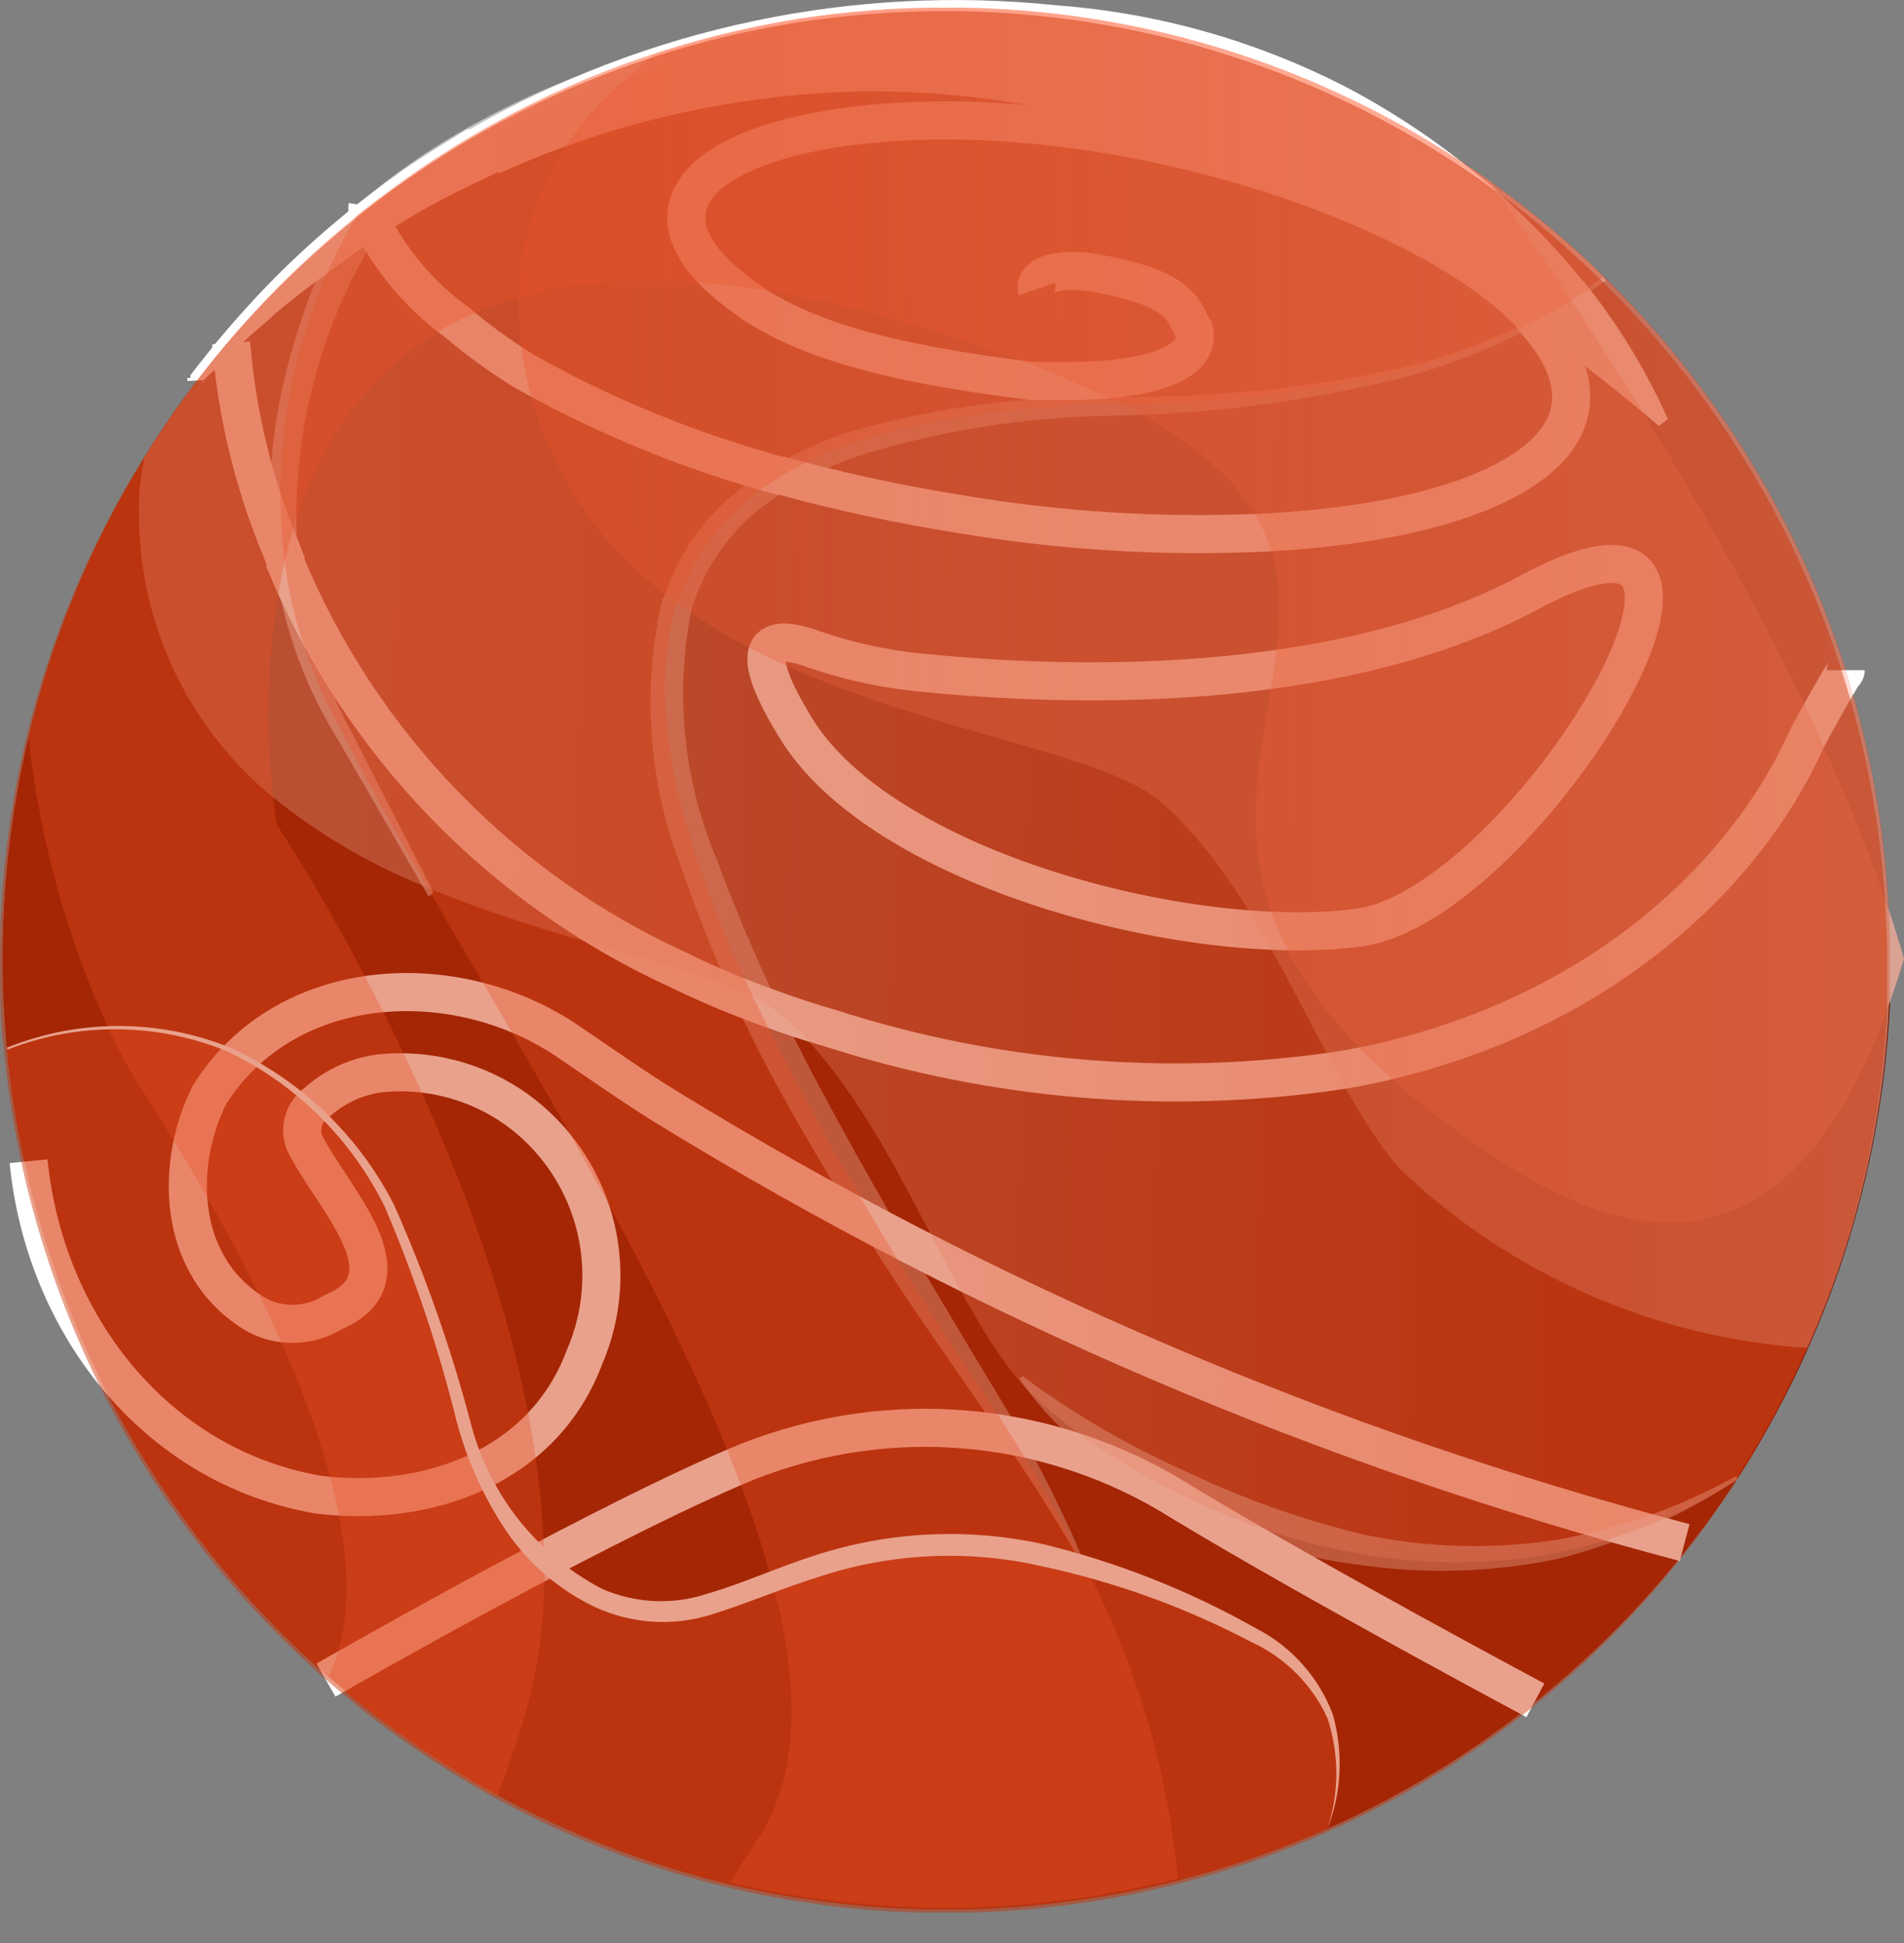 <svg width="50" height="51" viewBox="0 0 50 51" fill="none" xmlns="http://www.w3.org/2000/svg">
<rect x="0" y="0" width="50" height="51" fill="#808080" stroke="none"/>
<g clip-path="url(#clip0_1_84)">
<path d="M49.63 25.15C49.63 25.57 49.63 25.98 49.63 26.38C49.413 30.832 48.015 35.146 45.58 38.88C42.954 42.884 39.233 46.049 34.86 48C33.589 48.559 32.275 49.014 30.93 49.36C27.072 50.338 23.034 50.372 19.16 49.46C17.03 48.946 14.976 48.156 13.05 47.11C9.467 45.145 6.421 42.332 4.177 38.917C1.933 35.502 0.561 31.588 0.18 27.52C0.11 26.74 0.07 26 0.07 25.15C0.071 23.2 0.3 21.257 0.75 19.36C1.362 16.758 2.392 14.272 3.8 12C5.283 9.592 7.163 7.451 9.36 5.67C9.71 5.39 10.07 5.12 10.44 4.85C13.566 2.583 17.185 1.089 21 0.49C22.274 0.295 23.561 0.198 24.85 0.2C29.974 0.189 34.973 1.787 39.14 4.77C40.205 5.526 41.208 6.365 42.14 7.28C46.622 11.677 49.285 17.599 49.6 23.87C49.62 24.29 49.63 24.72 49.63 25.15Z" fill="#411210"/>
<path opacity="0.45" d="M49.63 25.15C49.63 25.57 49.63 25.98 49.63 26.38C49.413 30.832 48.015 35.146 45.58 38.88C42.954 42.884 39.233 46.049 34.86 48C33.589 48.559 32.275 49.014 30.93 49.36C27.072 50.338 23.034 50.372 19.16 49.46C17.03 48.946 14.976 48.156 13.05 47.11C9.467 45.145 6.421 42.332 4.177 38.917C1.933 35.502 0.561 31.588 0.18 27.52C0.11 26.74 0.07 26 0.07 25.15C0.071 23.2 0.3 21.257 0.75 19.36C1.362 16.758 2.392 14.272 3.8 12C5.283 9.592 7.163 7.451 9.36 5.67C9.71 5.39 10.07 5.12 10.44 4.85C13.566 2.583 17.185 1.089 21 0.49C22.274 0.295 23.561 0.198 24.85 0.2C29.974 0.189 34.973 1.787 39.14 4.77C40.205 5.526 41.208 6.365 42.14 7.28C46.622 11.677 49.285 17.599 49.6 23.87C49.62 24.29 49.63 24.72 49.63 25.15Z" fill="#D03000"/>
<g opacity="0.63">
<path opacity="0.63" d="M42.17 7.36C40.34 8.717 38.233 9.656 36 10.11C33.792 10.601 31.541 10.869 29.28 10.91C27.057 10.934 24.849 11.27 22.72 11.91C21.686 12.235 20.72 12.746 19.87 13.42C19.061 14.095 18.467 14.992 18.16 16V15.88V15.93V16C17.715 18.211 17.949 20.504 18.83 22.58C19.638 24.738 20.597 26.837 21.7 28.86C22.77 30.86 23.95 32.86 25.15 34.86C25.74 35.86 26.37 36.86 26.94 37.86C27.509 38.885 28.023 39.94 28.48 41.02H28.39C27.25 39.02 25.9 37.11 24.56 35.18C23.22 33.25 21.98 31.28 20.82 29.24C19.643 27.188 18.666 25.028 17.9 22.79C17.016 20.518 16.845 18.031 17.41 15.66V15.78V15.8V15.74C17.776 14.6 18.472 13.594 19.41 12.85C20.337 12.14 21.389 11.607 22.51 11.28C24.707 10.672 26.98 10.382 29.26 10.42C31.521 10.446 33.779 10.245 36 9.82C38.194 9.429 40.277 8.562 42.1 7.28L42.17 7.36Z" fill="white"/>
</g>
<g opacity="0.71">
<path opacity="0.71" d="M11.26 23.54L8.89 19.44C8.044 18.088 7.482 16.577 7.24 15C7.001 13.406 7.059 11.783 7.41 10.21C7.756 8.63 8.318 7.106 9.08 5.68V5.6L9.16 5.54L10.24 4.68L10.18 4.73C10.965 4.133 11.798 3.601 12.67 3.14C13.536 2.672 14.435 2.267 15.36 1.93C17.218 1.219 19.174 0.794 21.16 0.67V0.77C19.31 1.251 17.504 1.887 15.76 2.67C14.89 3.05 14.07 3.52 13.24 3.97C12.41 4.42 11.63 4.97 10.85 5.49L10.91 5.43L9.84 6.21L9.95 6.08C8.303 8.692 7.561 11.774 7.84 14.85C8.017 16.387 8.493 17.875 9.24 19.23L11.38 23.42L11.26 23.54Z" fill="white"/>
</g>
<path d="M0.75 30.48C1.17 34.71 4.04 38.48 8.35 39.23C11.22 39.59 14.27 38.51 15.35 35.62C15.838 34.492 15.926 33.232 15.599 32.047C15.271 30.863 14.548 29.826 13.55 29.11C12.518 28.38 11.258 28.047 10 28.17C9.379 28.247 8.796 28.512 8.33 28.93C8.161 29.044 8.036 29.212 7.976 29.407C7.916 29.601 7.924 29.811 8 30C8.72 31.45 10.9 33.54 8.75 34.44C8.453 34.628 8.112 34.734 7.761 34.748C7.41 34.762 7.061 34.684 6.75 34.52C4.6 33.26 4.6 30.52 5.5 28.74C7.5 25.55 11.97 25.32 14.94 27.35C15.81 27.94 16.67 28.55 17.57 29.1C25.858 34.174 34.843 38.011 44.24 40.49" stroke="white" stroke-miterlimit="10"/>
<path d="M4.92 10V9.92H5V9.85L5.09 9.73L5.28 9.49L5.67 9C5.93 8.69 6.2 8.37 6.48 8.07C7.055 7.432 7.666 6.828 8.31 6.26C8.933 5.707 9.584 5.187 10.26 4.7C10.93 4.2 11.66 3.77 12.37 3.33L12.27 3.39H12.34C17.009 0.717 22.4 -0.42 27.75 0.14C30.462 0.343 33.104 1.102 35.51 2.37C37.886 3.65 39.981 5.394 41.67 7.5L41.21 7.27L41.59 7.38L41.68 7.5C42.529 8.575 43.241 9.75 43.8 11L43.56 11.18C42.56 10.33 41.56 9.53 40.49 8.77L41 9H40.85L40.53 8.78C38.562 7.34 36.443 6.119 34.21 5.14C32.021 4.152 29.74 3.382 27.4 2.84C25.007 2.358 22.551 2.27 20.13 2.58C17.679 2.883 15.288 3.557 13.04 4.58L13.14 4.52H13.07C12.36 4.86 11.63 5.2 10.95 5.6C10.27 6 9.58 6.44 8.95 6.91C8.32 7.38 7.56 7.91 7 8.44C6.69 8.7 6.39 8.97 6.09 9.25L5.66 9.68L5.44 9.89L5.34 10V10.06C5.34 10.06 5.4 9.92 5.34 9.98L4.92 10Z" fill="white"/>
<path d="M27.23 7.59C27.14 7.33 27.61 6.96 28.79 7.17C31.14 7.6 31.04 8.17 31.36 8.67C31.54 9.58 30.08 9.98 28.18 10C27.83 10 27.46 10 27.08 10C24.31 9.65 21.56 9.16 19.75 7.95C19.54 7.8 19.35 7.66 19.18 7.52C16.71 5.52 18.35 3.76 22.6 3.28C29.21 2.54 37.6 5.37 40.32 8.37V8.42C43.13 11.57 39.32 13.67 33.19 13.98C30.514 14.102 27.832 13.938 25.19 13.49C23.623 13.241 22.071 12.907 20.54 12.49H20.49C18.141 11.857 15.88 10.933 13.76 9.74C13.143 9.357 12.554 8.93 12 8.46C11.031 7.76 10.248 6.833 9.72 5.76C9.72 5.69 9.72 5.63 9.65 5.57V5.5C9.645 5.47 9.645 5.44 9.65 5.41" stroke="white" stroke-miterlimit="10"/>
<path d="M21.25 17C22.218 17.345 23.226 17.567 24.25 17.66C27.82 18.02 35.03 18.3 40.18 15.54C47.27 11.75 40.09 23.77 35.67 24.35C31.25 24.93 23.16 22.82 20.9 19.11C19.39 16.66 20.41 16.72 21.25 17Z" stroke="white" stroke-miterlimit="10"/>
<path d="M8.56 44.1C8.56 44.1 15.19 40.28 19.24 38.53C21.137 37.703 23.207 37.355 25.27 37.516C27.332 37.676 29.324 38.34 31.07 39.45C34.67 41.62 40.32 44.63 40.32 44.63" stroke="white" stroke-miterlimit="10"/>
<path d="M48.47 17.59C48.47 17.65 48.4 17.7 48.37 17.75C48.09 18.22 47.85 18.65 47.64 19.03C47.51 19.26 47.41 19.47 47.32 19.66C45.89 22.71 42.32 26.53 36.15 27.91C35.8 27.98 35.44 28.06 35.08 28.11C30.64 28.75 26.112 28.37 21.84 27C21.29 26.84 20.76 26.67 20.25 26.48L19.86 26.34C19.15 26.07 18.47 25.78 17.86 25.48C13.178 23.357 9.475 19.537 7.5 14.79V14.73L7.38 14.41C6.659 12.688 6.217 10.861 6.07 9V9" stroke="white" stroke-miterlimit="10"/>
<path opacity="0.33" d="M50 25.17C49.87 25.59 49.74 25.99 49.6 26.38C49.383 30.832 47.985 35.146 45.55 38.88C37.22 44.1 28.55 38.33 26.77 36.25C24.77 33.89 23.34 29.07 20.53 26.65C20.305 26.466 20.06 26.308 19.8 26.18C17.99 25.27 14.46 24.67 11.16 23.27C9.717 22.69 8.369 21.898 7.16 20.92C6.053 20.011 5.163 18.865 4.556 17.567C3.948 16.27 3.639 14.853 3.65 13.42C3.64 12.942 3.691 12.465 3.8 12C5.283 9.592 7.163 7.451 9.36 5.67C9.71 5.39 10.07 5.12 10.44 4.85C12.367 3.777 14.373 2.851 16.44 2.08C18 1.49 19.51 1 21 0.49C22.274 0.295 23.561 0.198 24.85 0.2C29.974 0.189 34.973 1.787 39.14 4.77C39.82 5.77 40.54 6.77 41.26 7.88C44.45 12.71 47.82 18.55 49.59 23.88C49.74 24.31 49.88 24.74 50 25.17Z" fill="url(#paint0_linear_1_84)"/>
<g opacity="0.63">
<path opacity="0.63" d="M45.63 38.83C44.193 39.78 42.608 40.483 40.94 40.91C39.23 41.271 37.47 41.329 35.74 41.08C33.993 40.869 32.3 40.344 30.74 39.53C29.968 39.119 29.237 38.634 28.56 38.08C27.867 37.549 27.263 36.911 26.77 36.19L26.85 36.12C28.196 37.117 29.648 37.962 31.18 38.64C32.677 39.354 34.246 39.907 35.86 40.29C37.506 40.628 39.199 40.672 40.86 40.42C42.523 40.129 44.125 39.561 45.6 38.74L45.63 38.83Z" fill="white"/>
</g>
<path opacity="0.33" d="M17.78 15.82C16.96 18.45 17.78 21.98 19.78 26.18C21.558 29.782 23.583 33.257 25.84 36.58C26.798 37.997 27.667 39.474 28.44 41C29.809 43.579 30.656 46.403 30.93 49.31C27.072 50.288 23.034 50.322 19.16 49.41L20 48.12C21 46.45 21 44.12 20.27 41.5C18.79 35.9 14.42 28.82 11.21 23.27C10.12 21.39 9.21 19.69 8.5 18.27C8.011 17.216 7.674 16.099 7.5 14.95C7.054 11.735 7.71 8.465 9.36 5.67C9.71 5.39 10.07 5.12 10.44 4.85C13.566 2.583 17.185 1.089 21 0.49C22.274 0.295 23.561 0.198 24.85 0.2C29.974 0.189 34.973 1.787 39.14 4.77C40.205 5.526 41.208 6.365 42.14 7.28C41.87 7.48 41.58 7.69 41.27 7.88C38.83 9.43 35 10.53 29.48 10.61C22.38 10.71 18.82 12.61 17.8 15.82H17.78Z" fill="#FF6B45"/>
<path opacity="0.33" d="M50 25.17C49.87 25.59 49.74 25.99 49.6 26.38C47.82 31.38 44.77 33.89 39.6 30.6C25.6 21.6 39.87 15.94 29.43 10.6C27.686 9.747 25.869 9.054 24 8.53C19.43 7.17 16.07 7.1 13.61 7.81C9.7 8.92 8.06 12 7.42 15C7.025 16.975 6.944 19 7.18 21C7.23 21.42 7.27 21.65 7.27 21.65C7.27 21.65 14.19 32 14.29 41C14.328 42.41 14.143 43.818 13.74 45.17C13.52 45.89 13.29 46.557 13.05 47.17C11.465 46.278 9.983 45.215 8.63 44C9.92 41.35 8.63 36.2 3.63 28.45C3.34 27.983 3.08 27.499 2.85 27C1.748 24.588 1.039 22.016 0.75 19.38C1.359 16.771 2.39 14.278 3.8 12C5.283 9.592 7.163 7.451 9.36 5.67C9.71 5.39 10.07 5.12 10.44 4.85C13.566 2.583 17.185 1.089 21 0.49C22.274 0.295 23.561 0.198 24.85 0.2C29.974 0.189 34.973 1.787 39.14 4.77C40.205 5.526 41.208 6.365 42.14 7.28C46.622 11.677 49.285 17.599 49.6 23.87C49.74 24.31 49.88 24.74 50 25.17Z" fill="#FF6B45"/>
<path opacity="0.33" d="M50 25.17C49.87 25.59 49.74 25.99 49.6 26.38C49.46 29.488 48.733 32.541 47.46 35.38C43.433 35.117 39.629 33.438 36.72 30.64C34.72 28.29 33.29 23.46 30.47 21.04C28.63 19.46 22.15 19.04 17.78 15.83C16.489 14.934 15.435 13.738 14.708 12.344C13.982 10.951 13.605 9.402 13.61 7.83C13.642 6.73 13.909 5.649 14.393 4.66C14.878 3.672 15.569 2.799 16.42 2.1L17.16 1.44C18.413 1.022 19.697 0.704 21 0.49C22.274 0.295 23.561 0.198 24.85 0.2C29.974 0.189 34.973 1.787 39.14 4.77C40.205 5.526 41.208 6.365 42.14 7.28C46.622 11.677 49.285 17.599 49.6 23.87C49.74 24.31 49.88 24.74 50 25.17Z" fill="url(#paint1_linear_1_84)"/>
<path opacity="0.33" d="M34.86 48C33.589 48.559 32.275 49.014 30.93 49.36C27.072 50.338 23.034 50.372 19.16 49.46C17.03 48.946 14.976 48.156 13.05 47.11C9.467 45.145 6.421 42.332 4.177 38.917C1.933 35.502 0.561 31.588 0.18 27.52C1.045 27.236 1.942 27.061 2.85 27C3.927 26.896 5.013 27.076 6 27.52C12.6 30.63 10.67 37.68 14.32 40.95C14.558 41.162 14.812 41.356 15.08 41.53C17.03 42.75 18.45 42.18 20.25 41.53C22.826 40.37 25.736 40.182 28.44 41C29.907 41.426 31.328 41.999 32.68 42.71C33.174 42.909 33.624 43.205 34.002 43.581C34.381 43.956 34.68 44.403 34.883 44.896C35.087 45.389 35.189 45.917 35.185 46.45C35.181 46.983 35.071 47.51 34.86 48Z" fill="#FF6B45"/>
<path d="M0.18 27.5C2.063 26.74 4.167 26.74 6.05 27.5C7.9 28.352 9.41 29.799 10.34 31.61C11.156 33.44 11.825 35.333 12.34 37.27C12.571 38.211 12.999 39.092 13.595 39.856C14.192 40.619 14.943 41.248 15.8 41.7C16.678 42.087 17.669 42.134 18.58 41.83C19.51 41.56 20.42 41.14 21.39 40.83C23.328 40.197 25.399 40.094 27.39 40.53C29.354 41.008 31.241 41.755 33 42.75C33.922 43.227 34.634 44.029 35 45C35.28 45.989 35.231 47.042 34.86 48C35.17 47.058 35.17 46.042 34.86 45.1C34.455 44.215 33.745 43.505 32.86 43.1C31.111 42.181 29.243 41.508 27.31 41.1C25.393 40.671 23.396 40.768 21.53 41.38C20.59 41.67 19.67 42.07 18.68 42.38C17.671 42.696 16.58 42.624 15.62 42.18C14.68 41.731 13.876 41.041 13.29 40.18C12.709 39.309 12.274 38.35 12 37.34C11.523 35.409 10.89 33.52 10.11 31.69C9.234 29.909 7.787 28.473 6 27.61C4.147 26.84 2.068 26.819 0.2 27.55L0.18 27.5Z" fill="white"/>
<path opacity="0.45" d="M49.56 25.24C49.56 25.66 49.56 26.07 49.56 26.48C49.41 29.587 48.684 32.638 47.42 35.48C46.042 38.608 44.03 41.416 41.51 43.725C38.99 46.035 36.019 47.796 32.783 48.897C29.547 49.998 26.117 50.414 22.712 50.121C19.307 49.827 15.999 48.829 13 47.19C9.419 45.224 6.372 42.412 4.125 38.999C1.879 35.587 0.5 31.677 0.11 27.61C-6.70552e-07 26.83 -6.7252e-07 26 -6.7252e-07 25.24C-0.01 20.591 1.282 16.032 3.73 12.08C5.209 9.674 7.089 7.54 9.29 5.77C9.64 5.48 10 5.21 10.37 4.94C12.418 3.456 14.685 2.302 17.09 1.52C18.365 1.097 19.672 0.783 21 0.58C22.251 0.389 23.515 0.292 24.78 0.29C29.904 0.284 34.901 1.882 39.07 4.86C42.145 7.054 44.682 9.916 46.492 13.23C48.302 16.546 49.337 20.227 49.52 24C49.55 24.38 49.56 24.81 49.56 25.24Z" fill="#D03000"/>
</g>
<defs>
<linearGradient id="paint0_linear_1_84" x1="9.08" y1="20.08" x2="43.07" y2="20.87" gradientUnits="userSpaceOnUse">
<stop stop-color="white"/>
<stop offset="1" stop-color="#FF6B45"/>
</linearGradient>
<linearGradient id="paint1_linear_1_84" x1="13.61" y1="17.78" x2="50" y2="17.78" gradientUnits="userSpaceOnUse">
<stop stop-color="#FF6B45"/>
<stop offset="1" stop-color="white"/>
</linearGradient>
<clipPath id="clip0_1_84">
<rect width="50" height="50.2" fill="white"/>
</clipPath>
</defs>
</svg>

